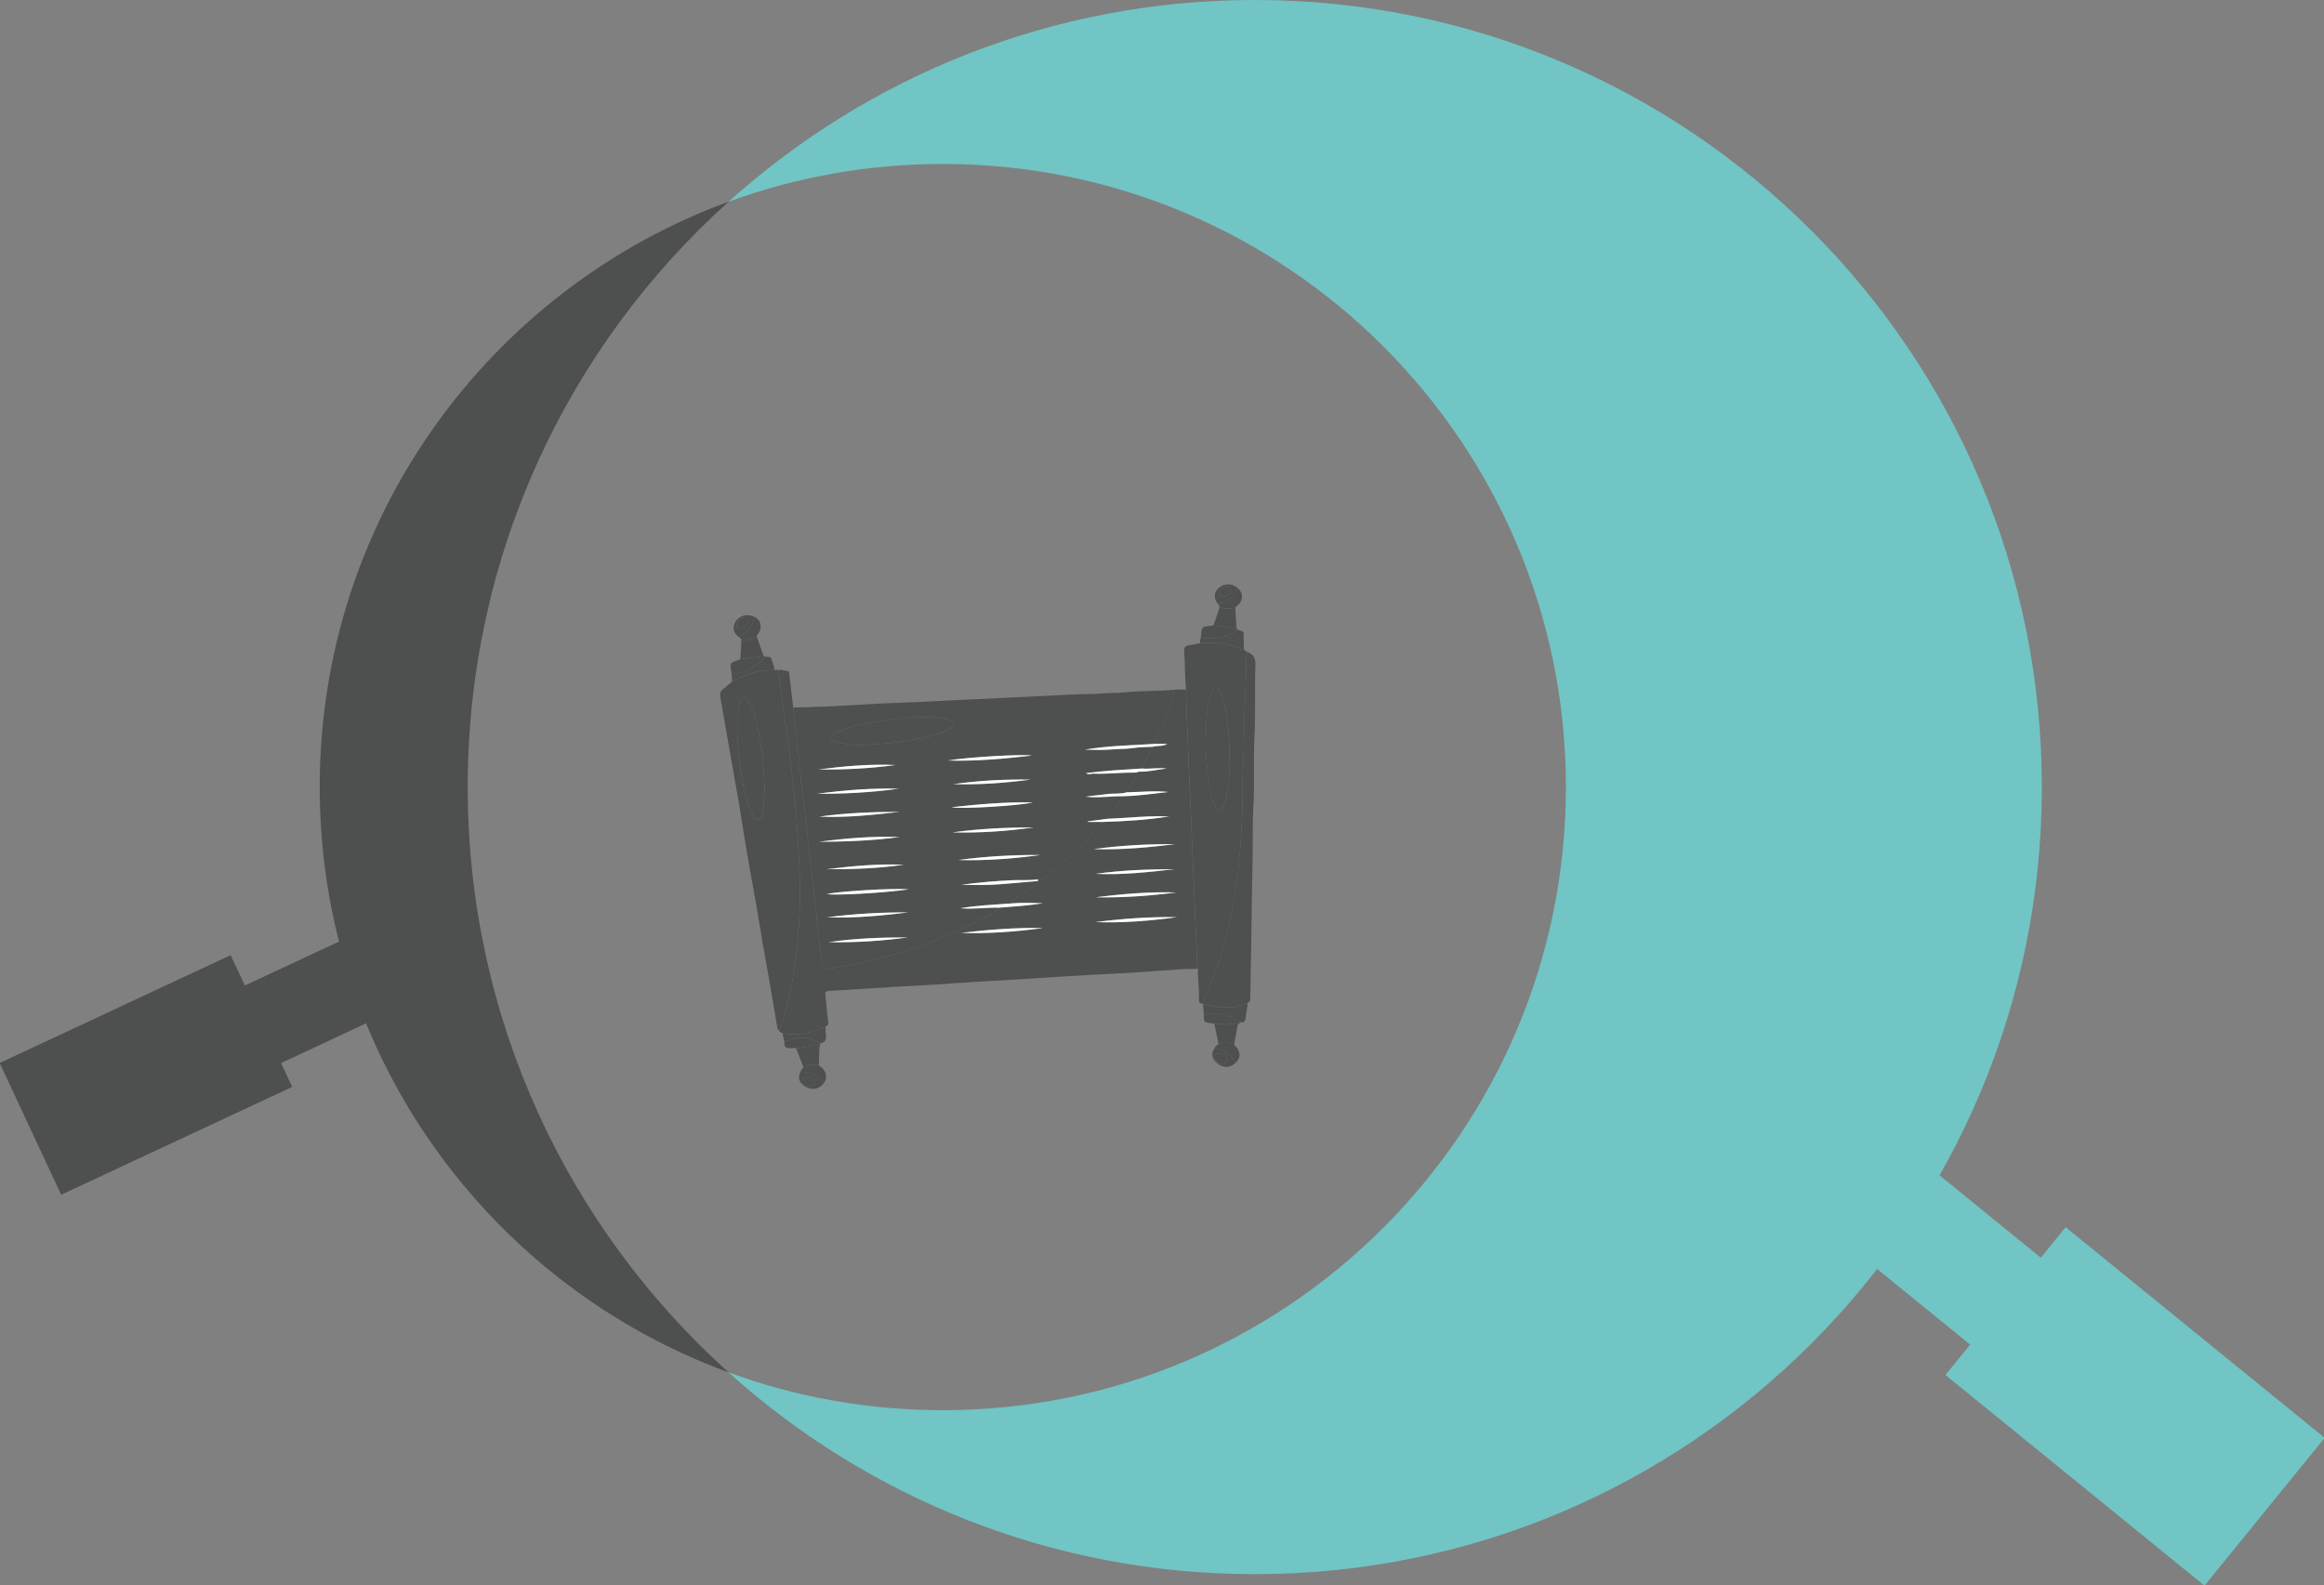 <?xml version="1.0" encoding="UTF-8" standalone="no"?>
<svg
   xmlns:dc="http://purl.org/dc/elements/1.1/"
   xmlns:cc="http://creativecommons.org/ns#"
   xmlns:rdf="http://www.w3.org/1999/02/22-rdf-syntax-ns#"
   xmlns:svg="http://www.w3.org/2000/svg"
   xmlns="http://www.w3.org/2000/svg"
   xmlns:sodipodi="http://sodipodi.sourceforge.net/DTD/sodipodi-0.dtd"
   xmlns:inkscape="http://www.inkscape.org/namespaces/inkscape"
   inkscape:version="1.0beta2 (2b71d25, 2019-12-03)"
   height="339.749"
   width="498.067"
   sodipodi:docname="sacred-text-search-logo.svg"
   xml:space="preserve"
   viewBox="0 0 498.067 339.749"
   y="0px"
   x="0px"
   id="Layer_1"
   version="1.1"><rect x="0" y="0" width="498.067" height="339.749" fill="#808080" stroke="none"/><defs
   id="defs510"><clipPath
   id="clipPath1033"
   clipPathUnits="userSpaceOnUse"><rect
     y="21.241"
     x="247.54"
     height="368.451"
     width="566.973"
     id="rect1035"
     style="fill:#0000ff;fill-rule:evenodd" /></clipPath>
		
		
	</defs><sodipodi:namedview
   fit-margin-bottom="0"
   fit-margin-right="0"
   fit-margin-left="0"
   fit-margin-top="0"
   inkscape:lockguides="true"
   inkscape:current-layer="g475"
   inkscape:window-maximized="0"
   inkscape:window-y="31"
   inkscape:window-x="1760"
   inkscape:cy="307.85714"
   inkscape:cx="231.75941"
   inkscape:zoom="1.2240437"
   showgrid="false"
   id="namedview508"
   inkscape:window-height="999"
   inkscape:window-width="1395"
   inkscape:pageshadow="2"
   inkscape:pageopacity="0"
   guidetolerance="10"
   gridtolerance="10"
   objecttolerance="10"
   borderopacity="1"
   inkscape:document-rotation="0"
   bordercolor="#666666"
   pagecolor="#ffffff" />
<style
   id="style279"
   type="text/css">
	.st0{fill:#1A1A1A;}
	.st1{fill:#71C5C4;}
	.st2{fill:#4D504E;}
	.st3{fill:#FFFFFF;}
</style>
<g
   transform="translate(-268.152,-32)"
   id="g475">
	
	<g
   id="g339">
			<g
   id="g319">
				<path
   inkscape:connector-curvature="0"
   class="st1"
   d="m 705.75,200.68 c 0,93.16 -75.52,168.68 -168.68,168.68 -43.37,0 -82.91,-16.36 -112.78,-43.24 14.31,5.25 29.78,8.1 45.92,8.1 73.75,0 133.54,-59.79 133.54,-133.54 0,-73.75 -59.79,-133.54 -133.54,-133.54 -16.13,0 -31.6,2.86 -45.92,8.1 C 454.16,48.36 493.71,32 537.08,32 c 93.16,0 168.67,75.52 168.67,168.68 z"
   id="path315" />
				<path
   inkscape:connector-curvature="0"
   class="st2"
   d="m 424.29,326.11 c -51.13,-18.72 -87.62,-67.82 -87.62,-125.44 0,-57.62 36.5,-106.72 87.62,-125.44 -34.32,30.88 -55.9,75.64 -55.9,125.44 0,49.8 21.58,94.56 55.9,125.44 z"
   id="path317" />
			</g>
			<g
   id="g325">
				
					<rect
   x="705.14"
   y="297.57"
   transform="matrix(0.631,-0.776,0.776,0.631,9.23,686.096)"
   class="st1"
   width="40.82"
   height="71.55"
   id="rect321" />
				
					<rect
   x="674.48"
   y="282.07"
   transform="matrix(0.631,-0.776,0.776,0.631,19.444,644.064)"
   class="st1"
   width="24.01"
   height="39.07"
   id="rect323" />
			</g>
			<g
   id="g337">
				<g
   id="g335">
					<g
   id="g329">
						
							<rect
   x="272.18"
   y="246.69"
   transform="matrix(0.906,-0.423,0.423,0.906,-82.867,151.441)"
   class="st2"
   width="54.65"
   height="31.17"
   id="rect327" />
					</g>
					<g
   id="g333">
						
							<rect
   x="322.13"
   y="236.41"
   transform="matrix(0.906,-0.423,0.423,0.906,-72.268,165.765)"
   class="st2"
   width="29.84"
   height="18.34"
   id="rect331" />
					</g>
				</g>
			</g>
		</g><g
   id="g471">
			<g
   id="g469">
				<path
   inkscape:connector-curvature="0"
   class="st2"
   d="m 519.83,179.82 c -3.6,0.32 -7.22,0.2 -10.81,0.58 -1.46,0.16 -2.94,0.06 -4.42,0.19 -2.37,0.22 -4.78,0.13 -7.16,0.27 -4.52,0.27 -9.04,0.42 -13.56,0.67 -2.41,0.13 -4.83,0.25 -7.25,0.35 -5.09,0.2 -10.16,0.57 -15.25,0.71 -2.91,0.08 -5.82,0.25 -8.72,0.42 -4.84,0.29 -9.67,0.56 -14.52,0.6 0.08,0.98 0.15,1.96 0.26,2.93 0.33,2.92 0.69,5.83 1.02,8.75 0.24,2.16 0.39,4.33 0.69,6.47 0.41,2.88 0.71,5.76 1.02,8.65 0.23,2.19 0.53,4.37 0.78,6.56 0.24,2.09 0.46,4.17 0.69,6.26 0.24,2.19 0.45,4.39 0.7,6.58 0.32,2.85 0.69,5.69 0.98,8.55 0.13,1.3 0.3,1.52 1.62,1.28 2.44,-0.43 4.89,-0.86 7.31,-1.39 6.99,-1.54 13.7,-3.82 20.19,-6.82 2.77,-1.28 5.47,-2.68 8.14,-4.14 0.34,-0.19 0.68,-0.37 0.83,-0.76 -2.81,-0.06 -5.61,0.39 -8.42,0.13 3.55,-0.62 7.14,-0.76 10.72,-1.02 0.09,-0.42 0.42,-0.6 0.74,-0.82 1.56,-1.04 3.11,-2.1 4.64,-3.18 0.26,-0.18 0.73,-0.3 0.54,-0.81 -0.94,0.08 -1.89,0.16 -2.83,0.24 -2.38,0.19 -4.75,0.46 -7.13,0.56 -2.16,0.1 -4.34,0.02 -6.51,0.02 3.68,-0.52 7.38,-0.83 11.09,-1 1.79,-0.08 3.59,0.1 5.37,-0.19 0.72,0.02 1.3,-0.17 1.9,-0.66 0.94,-0.78 1.85,-1.61 2.79,-2.38 3.39,-2.79 6.42,-5.95 9.3,-9.24 -1.1,0 -2.2,0 -3.3,0 0,-0.04 0,-0.08 0.01,-0.12 1.38,-0.18 2.76,-0.36 4.13,-0.54 0.05,-0.36 0.2,-0.68 0.45,-0.93 1.16,-1.17 2.01,-2.58 2.95,-3.92 -2.66,-0.03 -5.32,0.41 -7.99,0.1 1.51,-0.24 3.04,-0.35 4.55,-0.56 1.42,-0.2 2.88,0.04 4.27,-0.39 0.08,-0.19 0.15,-0.38 0.25,-0.56 0.71,-1.31 1.73,-2.44 2.28,-3.85 -0.35,0.2 -0.74,0.2 -1.13,0.19 -2.88,-0.03 -5.75,0.35 -8.63,0.21 -0.43,-0.02 -0.89,0.35 -1.54,-0.1 4.12,-0.53 8.03,-0.74 11.93,-0.99 0.79,-1.55 1.57,-3.1 2.36,-4.65 -1.4,0.08 -2.81,0.05 -4.19,0.27 -1.57,0.24 -3.14,0.16 -4.71,0.31 -1.87,0.18 -3.76,0.04 -5.65,0.04 4.96,-0.86 9.97,-0.92 14.96,-1.24 0.68,-1.57 1.42,-3.13 2.03,-4.73 0.87,-2.27 1.87,-4.49 2.23,-6.9 z m -54.27,5.89 c 2.01,-0.03 4,0.02 5.95,0.59 0.47,0.14 0.88,0.33 0.9,0.89 0.01,0.46 -0.27,0.7 -0.69,0.94 -2.9,1.65 -6.14,2.06 -9.33,2.66 -2.1,0.4 -4.24,0.5 -6.36,0.69 -2.92,0.26 -5.8,0.32 -8.66,-0.45 -0.45,-0.12 -0.92,-0.13 -0.96,-0.76 -0.04,-0.67 0.3,-0.95 0.89,-1.23 2.69,-1.28 5.54,-1.88 8.46,-2.34 3.25,-0.51 6.5,-0.99 9.8,-0.99 z m 23.95,18.25 c -2.88,0.73 -15.4,1.48 -17.44,1.04 5.78,-0.65 11.58,-1.15 17.44,-1.04 z m -15.97,12.36 c 5.88,-0.8 11.76,-1.12 17.66,-1.09 -5.87,0.8 -11.76,1.25 -17.66,1.09 z m -2.24,-21.33 c 3.86,-0.71 15.99,-1.43 17.98,-1.06 -5.88,0.68 -11.76,1.24 -17.98,1.06 z m 0.97,15.4 c 5.79,-0.8 11.62,-1.06 17.47,-1.08 -5.79,0.84 -11.61,1.23 -17.47,1.08 z m -11.52,-9.36 c -5.81,0.8 -11.64,1.12 -17.5,1.09 5.81,-0.78 11.64,-1.25 17.5,-1.09 z m 2.14,21.58 c -6.76,0.91 -15.92,1.27 -17.51,1.02 1.47,-0.52 13.96,-1.37 17.51,-1.02 z m -17.52,5.98 c 5.81,-0.76 11.65,-1.07 17.5,-1.06 -5.81,0.72 -11.63,1.28 -17.5,1.06 z m -1.69,-21.58 c 5.75,-0.79 11.52,-1.03 17.32,-1.02 -5.76,0.65 -11.52,1.29 -17.32,1.02 z m 2.03,26.91 c 5.65,-0.84 11.33,-1.04 17.04,-1.02 -5.66,0.77 -11.33,1.14 -17.04,1.02 z m -2.06,-21.51 c 5.74,-0.76 11.5,-1.25 17.31,-1.03 -5.74,0.79 -11.52,1 -17.31,1.03 z m 16.46,-16.46 c -5.48,0.75 -10.99,1.04 -16.53,0.95 5.49,-0.7 10.98,-1.2 16.53,-0.95 z m 28.89,3.13 c -5.5,0.73 -11.02,1.14 -16.57,0.97 5.5,-0.76 11.03,-1.07 16.57,-0.97 z m -27.16,18.24 c -5.49,0.81 -11.02,0.99 -16.56,0.97 5.5,-0.68 11.01,-1.21 16.56,-0.97 z"
   id="path341" />
				<path
   inkscape:connector-curvature="0"
   class="st2"
   d="m 482.37,226.52 c -0.15,0.39 -0.49,0.57 -0.83,0.76 -2.67,1.46 -5.37,2.86 -8.14,4.14 -6.49,3 -13.21,5.28 -20.19,6.82 -2.43,0.54 -4.87,0.96 -7.31,1.39 -1.32,0.23 -1.49,0.01 -1.62,-1.28 -0.29,-2.85 -0.66,-5.7 -0.98,-8.55 -0.25,-2.19 -0.46,-4.38 -0.7,-6.58 -0.22,-2.09 -0.45,-4.17 -0.69,-6.26 -0.25,-2.19 -0.55,-4.37 -0.78,-6.56 -0.31,-2.89 -0.61,-5.77 -1.02,-8.65 -0.3,-2.15 -0.45,-4.32 -0.69,-6.47 -0.33,-2.92 -0.69,-5.83 -1.02,-8.75 -0.11,-0.97 -0.17,-1.95 -0.26,-2.93 -0.28,-2.42 -0.57,-4.83 -0.84,-7.25 -0.03,-0.3 -0.08,-0.57 -0.45,-0.57 -0.63,-0.01 -1.22,-0.32 -1.86,-0.21 0.14,1.21 0.27,2.43 0.43,3.64 0.69,5.19 1.43,10.38 2.08,15.58 0.6,4.82 1.17,9.65 1.48,14.5 0.28,4.41 0.55,8.82 0.61,13.24 0.05,3.4 -0.18,6.8 -0.41,10.2 -0.15,2.26 -0.47,4.52 -0.8,6.76 -0.39,2.63 -0.83,5.26 -1.53,7.82 -0.5,1.84 -0.93,3.72 -1.7,5.48 0.04,0.42 0.42,0.48 0.7,0.63 3.26,0.71 6.29,-0.04 9.21,-1.45 0.46,-0.18 0.68,-0.38 0.59,-1.01 -0.28,-1.98 -0.41,-3.97 -0.62,-5.96 -0.04,-0.33 0.08,-0.43 0.34,-0.52 0.37,-0.14 0.76,-0.13 1.14,-0.16 4.48,-0.27 8.96,-0.56 13.44,-0.83 2.66,-0.16 5.33,-0.28 7.99,-0.45 4.17,-0.26 8.33,-0.59 12.49,-0.8 2.42,-0.13 4.83,-0.28 7.25,-0.44 4.58,-0.31 9.17,-0.58 13.76,-0.85 2.87,-0.17 5.75,-0.27 8.62,-0.45 3.88,-0.25 7.76,-0.56 11.64,-0.81 1.05,-0.07 2.11,-0.03 3.17,-0.04 -0.36,-2.26 -0.22,-4.54 -0.37,-6.82 -0.2,-3.25 -0.31,-6.51 -0.44,-9.77 -0.14,-3.36 -0.27,-6.72 -0.42,-10.09 -0.15,-3.36 -0.29,-6.72 -0.43,-10.09 -0.13,-3.26 -0.34,-6.51 -0.41,-9.77 -0.1,-4.46 -0.46,-8.9 -0.47,-13.36 -0.84,0.02 -1.68,0.03 -2.52,0.05 -0.36,2.41 -1.36,4.63 -2.22,6.88 -0.61,1.6 -1.35,3.16 -2.03,4.73 0.91,0 1.82,0 2.74,0 -0.98,0.6 -2.11,0.32 -3.14,0.62 -0.79,1.55 -1.57,3.1 -2.36,4.65 1.79,0.17 3.58,-0.23 5.37,0.01 -2.01,0.22 -3.98,0.74 -6,0.67 -0.55,1.41 -1.57,2.54 -2.28,3.85 -0.1,0.18 -0.17,0.37 -0.25,0.56 2.95,-0.01 5.9,-0.41 8.86,-0.05 -3.23,0.37 -6.44,0.84 -9.69,0.9 -0.94,1.34 -1.79,2.74 -2.95,3.92 -0.25,0.25 -0.4,0.57 -0.45,0.93 1.4,-0.07 2.8,-0.13 4.19,-0.23 3.04,-0.22 6.08,-0.42 9.13,-0.28 -4.69,0.74 -9.42,1.03 -14.16,1.18 -2.88,3.3 -5.91,6.45 -9.3,9.24 -0.94,0.78 -1.84,1.61 -2.79,2.38 -0.6,0.5 -1.18,0.68 -1.9,0.66 0,0.12 0,0.25 0.01,0.37 0.19,0.51 -0.28,0.63 -0.54,0.81 -1.53,1.08 -3.08,2.13 -4.64,3.18 -0.33,0.22 -0.66,0.4 -0.74,0.82 2.33,-0.24 4.65,-0.11 6.98,-0.07 -3.07,0.59 -6.18,0.71 -9.28,0.99 z m 38.06,2.04 c -5.81,0.79 -11.65,1.27 -17.53,1.06 5.82,-0.74 11.66,-1.18 17.53,-1.06 z m -28.77,2.33 c -5.81,0.81 -11.64,1.22 -17.5,1.05 5.81,-0.72 11.64,-1.17 17.5,-1.05 z m 10.85,-16.92 c 5.82,-0.77 11.65,-1.12 17.5,-1.05 -5.82,0.72 -11.65,1.26 -17.5,1.05 z m 0.42,10.34 c 5.73,-0.74 11.48,-1.23 17.28,-1.05 -5.73,0.75 -11.48,1.16 -17.28,1.05 z m 16.94,-6.04 c -5.62,0.67 -11.25,1.27 -16.91,1.01 5.6,-0.81 11.25,-0.98 16.91,-1.01 z"
   id="path343" />
				<path
   inkscape:connector-curvature="0"
   class="st2"
   d="m 435.15,252.79 c 0.77,-1.76 1.19,-3.64 1.7,-5.48 0.7,-2.56 1.14,-5.19 1.53,-7.82 0.33,-2.25 0.65,-4.5 0.8,-6.76 0.23,-3.39 0.45,-6.8 0.41,-10.2 -0.06,-4.41 -0.33,-8.83 -0.61,-13.24 -0.31,-4.85 -0.88,-9.68 -1.48,-14.5 -0.65,-5.2 -1.39,-10.39 -2.08,-15.58 -0.16,-1.21 -0.29,-2.43 -0.43,-3.64 -0.29,0 -0.57,-0.01 -0.86,-0.01 -0.63,0.03 -1.25,0.06 -1.88,0.11 -2.59,0.21 -4.91,1.23 -7.19,2.39 -0.67,0.57 -1.32,1.15 -2.01,1.69 -0.59,0.46 -0.64,1.06 -0.52,1.71 0.82,4.68 1.66,9.36 2.47,14.05 0.79,4.51 1.62,9.02 2.31,13.54 0.88,5.7 1.94,11.37 2.95,17.06 0.6,3.37 1.1,6.76 1.72,10.13 0.98,5.33 1.86,10.68 2.77,16.02 0.05,0.27 0.09,0.49 0.4,0.53 z m -8.84,-64.32 c 0.02,-1.79 -0.13,-3.59 0.21,-5.36 0.12,-0.65 0.28,-1.38 1.03,-1.56 0.67,-0.16 0.82,0.53 1.07,0.97 1.79,3.14 2.14,6.68 2.75,10.14 0.33,1.86 0.31,3.77 0.51,5.65 0.31,2.8 0,5.53 -0.33,8.28 -0.06,0.51 -0.44,0.98 -1.02,1.09 -0.57,0.11 -0.65,-0.46 -0.88,-0.77 -0.68,-0.91 -1.06,-1.99 -1.34,-3.06 -1.32,-5.04 -2.21,-10.14 -2,-15.38 z"
   id="path345" />
				<path
   inkscape:connector-curvature="0"
   class="st2"
   d="m 522.35,179.77 c 0.01,4.46 0.37,8.9 0.47,13.36 0.08,3.26 0.28,6.51 0.41,9.77 0.14,3.36 0.28,6.72 0.43,10.09 0.15,3.36 0.28,6.72 0.42,10.09 0.13,3.26 0.24,6.52 0.44,9.77 0.14,2.27 0,4.56 0.37,6.82 -0.09,2.2 0.35,4.39 0.21,6.59 -0.04,0.58 0.26,0.84 0.81,0.84 1.38,-3.63 2.99,-7.16 4.09,-10.9 1.71,-5.83 2.84,-11.77 3.52,-17.78 0.47,-4.14 0.69,-8.3 0.86,-12.46 0.15,-3.61 -0.03,-7.24 0.23,-10.86 0.17,-2.34 0.1,-4.7 0.16,-7.05 0.12,-4.88 0.42,-9.75 0.48,-14.63 0.01,-0.57 0.06,-1.12 0.22,-1.66 -0.24,-0.24 -0.69,-0.28 -0.72,-0.74 -0.22,0.23 -0.44,0.12 -0.67,0.02 -2.81,-1.2 -5.73,-1.53 -8.74,-1.19 -0.79,0.15 -1.58,0.3 -2.37,0.43 -0.74,0.12 -1.11,0.5 -1.04,1.29 0.23,2.73 0.1,5.48 0.42,8.2 z m 9.3,14.96 c 0.22,2.86 -0.38,6.04 -0.87,9.22 -0.07,0.48 -0.4,1 -0.76,1.35 -0.43,0.41 -0.94,0.54 -1.34,-0.23 -0.46,-0.88 -0.79,-1.82 -0.99,-2.75 -0.62,-2.91 -0.87,-5.88 -1.09,-8.84 -0.21,-2.84 0.1,-5.69 0.23,-8.53 0.07,-1.56 0.4,-3.12 1.02,-4.58 0.17,-0.39 0.2,-1.09 0.91,-0.97 0.58,0.1 0.81,0.61 1.04,1.08 0.48,1.02 0.79,2.12 0.97,3.21 0.59,3.52 0.96,7.08 0.88,11.04 z"
   id="path347" />
				<path
   inkscape:connector-curvature="0"
   class="st2"
   d="m 535.47,171.74 c -0.16,0.54 -0.21,1.09 -0.22,1.66 -0.06,4.88 -0.36,9.75 -0.48,14.63 -0.06,2.35 0.01,4.71 -0.16,7.05 -0.26,3.62 -0.08,7.24 -0.23,10.86 -0.17,4.16 -0.39,8.33 -0.86,12.46 -0.68,6.01 -1.81,11.95 -3.52,17.78 -1.1,3.75 -2.71,7.28 -4.09,10.9 0.03,0.08 0.06,0.17 0.09,0.25 0.36,-0.15 0.69,0.05 1.02,0.11 2.86,0.56 5.71,0.86 8.46,-0.49 0.52,-0.18 0.62,-0.57 0.63,-1.09 0.05,-3.84 0.15,-7.67 0.2,-11.51 0.08,-6.06 0.16,-12.12 0.29,-18.17 0.08,-3.84 -0.05,-7.68 0.18,-11.51 0.29,-4.93 -0.03,-9.87 0.22,-14.79 0.26,-5.14 0.02,-10.29 0.21,-15.42 0.05,-1.44 -0.45,-2.26 -1.74,-2.72 z"
   id="path349" />
				<path
   inkscape:connector-curvature="0"
   class="st2"
   d="m 535.48,246.96 c -2.75,1.35 -5.6,1.05 -8.46,0.49 -0.34,-0.07 -0.66,-0.26 -1.02,-0.11 0.05,0.69 0.1,1.37 0.15,2.06 0.31,0 0.64,0.04 0.94,-0.01 2.58,-0.44 4.85,0.32 6.95,1.74 0.73,0.03 1.04,-0.34 1.1,-1.06 0.06,-0.79 0.23,-1.58 0.35,-2.36 0.01,-0.07 0.02,-0.14 0.02,-0.21 0,-0.18 -0.01,-0.36 -0.03,-0.54 z"
   id="path351" />
				<path
   inkscape:connector-curvature="0"
   class="st2"
   d="m 525.34,169.84 c 3.01,-0.34 5.94,-0.01 8.74,1.19 0.23,0.1 0.45,0.21 0.67,-0.02 -0.03,-1.02 -0.05,-2.05 -0.08,-3.07 -0.01,-0.14 -0.02,-0.27 -0.03,-0.41 -0.23,-0.24 -0.5,-0.41 -0.84,-0.44 -0.08,-0.03 -0.15,-0.07 -0.23,-0.1 -0.09,-0.03 -0.17,-0.05 -0.26,-0.08 -1.26,1.49 -5.53,2.41 -7.78,1.68 -0.14,0.4 -0.24,0.81 -0.19,1.25 z"
   id="path353" />
				<path
   inkscape:connector-curvature="0"
   class="st2"
   d="m 533.15,166.46 c -0.09,-1.41 -0.17,-2.82 -0.26,-4.22 -1.13,0.23 -2.26,0.26 -3.38,-0.02 -0.43,1.27 -0.86,2.54 -1.3,3.81 1.16,0.15 2.32,0.31 3.49,0.45 0.48,0.05 0.97,0.47 1.45,-0.02 z"
   id="path355" />
				<path
   inkscape:connector-curvature="0"
   class="st2"
   d="m 532.65,255.74 c 0.25,-1.32 0.5,-2.64 0.75,-3.96 -0.06,-0.31 -0.24,-0.54 -0.57,-0.45 -1.48,0.36 -2.96,0.13 -4.44,0.01 0.3,1.47 0.61,2.94 0.91,4.41 0.48,-0.41 1.06,-0.4 1.65,-0.43 0.64,-0.05 1.09,0.48 1.7,0.42 z"
   id="path357" />
				<path
   inkscape:connector-curvature="0"
   class="st2"
   d="m 438.74,256.6 c 0.52,1.33 1.04,2.67 1.57,4 1.08,-0.37 2.2,-0.49 3.34,-0.42 0.03,-1.09 0.06,-2.19 0.08,-3.28 0.04,-1.03 -0.47,-1.08 -1.32,-0.87 -1.2,0.31 -2.42,0.57 -3.67,0.57 z"
   id="path359" />
				<path
   inkscape:connector-curvature="0"
   class="st2"
   d="m 427.06,168.98 c -0.02,0.29 -0.04,0.58 -0.06,0.87 0.02,0.02 0.07,0.05 0.06,0.06 -0.02,0.05 -0.05,0.1 -0.07,0.15 -0.01,0.14 -0.01,0.28 -0.02,0.43 0.19,0.14 0.18,0.28 -0.01,0.42 -0.05,0.79 -0.09,1.58 -0.14,2.37 1.67,-0.23 3.33,-0.45 5,-0.68 -0.5,-1.41 -1,-2.82 -1.5,-4.23 -1.08,0.26 -2,1.32 -3.26,0.61 z m 0.14,2.36 c 0.01,-0.03 0.03,-0.06 0.04,-0.08 0.02,0.02 0.05,0.05 0.06,0.07 0,0.03 -0.03,0.06 -0.04,0.08 -0.02,-0.03 -0.04,-0.05 -0.06,-0.07 z"
   id="path361" />
				<path
   inkscape:connector-curvature="0"
   class="st2"
   d="m 533.15,166.46 c -0.48,0.49 -0.97,0.07 -1.46,0.01 -1.16,-0.14 -2.32,-0.3 -3.49,-0.45 -0.1,0.02 -0.2,0.06 -0.31,0.07 -2.23,0.2 -2.23,0.2 -2.36,2.5 2.25,0.73 6.52,-0.19 7.78,-1.68 -0.04,-0.15 -0.1,-0.3 -0.16,-0.45 z"
   id="path363" />
				<path
   inkscape:connector-curvature="0"
   class="st2"
   d="m 431.82,172.6 c -1.67,0.23 -3.33,0.45 -5,0.68 -0.19,0.08 -0.38,0.16 -0.57,0.23 -1.67,0.55 -1.67,0.55 -1.39,2.28 0.51,0.72 1.17,0.6 1.88,0.38 2.13,-0.65 4,-1.72 5.5,-3.4 -0.14,-0.07 -0.28,-0.12 -0.42,-0.17 z"
   id="path365" />
				<path
   inkscape:connector-curvature="0"
   class="st2"
   d="m 432.24,172.76 c -1.5,1.68 -3.37,2.75 -5.5,3.4 -0.7,0.22 -1.37,0.34 -1.88,-0.38 0.03,0.22 0.05,0.44 0.08,0.66 0.14,0.2 0.1,0.42 0.07,0.63 0.01,0.33 0.03,0.66 0.04,0.99 2.27,-1.16 4.59,-2.19 7.19,-2.39 0.63,-0.05 1.25,-0.07 1.88,-0.11 -0.04,-0.8 -0.39,-1.52 -0.6,-2.28 -0.19,-0.68 -0.78,-0.51 -1.28,-0.52 z"
   id="path367" />
				<path
   inkscape:connector-curvature="0"
   class="st2"
   d="m 445.06,251.97 c -2.92,1.42 -5.95,2.17 -9.21,1.45 0.14,0.63 0.28,1.26 0.41,1.89 2.6,-1.15 5.18,-1.38 7.68,0.26 0.98,-0.12 1.36,-0.66 1.22,-1.64 -0.09,-0.64 -0.07,-1.3 -0.1,-1.96 z"
   id="path369" />
				<path
   inkscape:connector-curvature="0"
   class="st2"
   d="m 528.39,251.33 c 1.48,0.12 2.96,0.35 4.44,-0.01 0.33,-0.08 0.51,0.14 0.57,0.45 0.13,-0.3 0.34,-0.53 0.65,-0.65 -2.11,-1.41 -4.38,-2.18 -6.95,-1.74 -0.31,0.05 -0.63,0.01 -0.94,0.01 -0.05,1.76 -0.03,1.78 2.23,1.94 z"
   id="path371" />
				<path
   inkscape:connector-curvature="0"
   class="st2"
   d="m 443.95,255.58 c -2.51,-1.65 -5.08,-1.42 -7.68,-0.26 -0.07,0.96 0.33,1.43 1.33,1.32 0.38,-0.04 0.76,-0.02 1.14,-0.03 1.25,-0.01 2.47,-0.26 3.67,-0.57 0.85,-0.21 1.36,-0.16 1.32,0.87 0.07,-0.45 0.14,-0.89 0.22,-1.33 z"
   id="path373" />
				<path
   inkscape:connector-curvature="0"
   class="st2"
   d="m 532.65,255.74 c -0.61,0.06 -1.06,-0.46 -1.69,-0.43 -0.6,0.03 -1.17,0.03 -1.65,0.43 -0.32,0.24 -0.68,0.44 -0.83,0.85 2.02,0.34 3.5,1.43 4.47,3.23 1.04,-1.03 1.13,-2.22 0.25,-3.34 -0.2,-0.24 -0.51,-0.39 -0.55,-0.74 z"
   id="path375" />
				<path
   inkscape:connector-curvature="0"
   class="st2"
   d="m 443.64,260.19 c -1.14,-0.07 -2.25,0.05 -3.34,0.42 -0.01,0.45 -0.5,0.63 -0.58,1.04 2.04,0.05 3.57,1.14 5.01,2.42 0.84,-0.85 0.44,-2.55 -0.37,-3.17 -0.26,-0.21 -0.62,-0.33 -0.72,-0.71 z"
   id="path377" />
				<path
   inkscape:connector-curvature="0"
   class="st2"
   d="m 529.51,162.21 c 1.13,0.29 2.25,0.25 3.38,0.02 0.38,-0.49 0.96,-0.79 1.22,-1.39 0.46,-1.05 0.24,-1.97 -0.74,-2.86 -0.26,0.92 -0.82,1.6 -1.51,2.26 -0.74,0.69 -1.83,0.65 -2.53,1.36 0.06,0.2 0.12,0.41 0.18,0.61 z"
   id="path379" />
				<path
   inkscape:connector-curvature="0"
   class="st2"
   d="m 427.06,168.98 c 1.26,0.71 2.18,-0.36 3.26,-0.62 0.2,-0.56 0.71,-0.96 0.8,-1.58 0.15,-1.02 -0.1,-1.87 -1.02,-2.44 -0.23,0.03 -0.38,0.14 -0.43,0.38 -0.39,1.82 -1.61,2.95 -3.15,3.83 0.18,0.15 0.36,0.29 0.54,0.43 z"
   id="path381" />
				<path
   inkscape:connector-curvature="0"
   class="st2"
   d="m 426.52,168.56 c 1.53,-0.88 2.76,-2.01 3.15,-3.83 0.05,-0.24 0.2,-0.36 0.43,-0.38 -1.68,-1.03 -3.75,-0.46 -4.5,1.23 -0.5,1.14 -0.18,2.16 0.92,2.98 z m -0.44,-2.71 c 0.02,-0.68 0.88,-1.55 1.45,-1.47 0.5,0.08 0.93,0.31 0.89,0.95 -0.04,0.65 -0.81,1.33 -1.5,1.34 -0.64,0.03 -0.89,-0.28 -0.84,-0.82 z"
   id="path383" />
				<path
   inkscape:connector-curvature="0"
   class="st2"
   d="m 529.33,161.6 c 0.7,-0.71 1.79,-0.67 2.53,-1.36 0.7,-0.65 1.25,-1.34 1.51,-2.26 -1.3,-1 -2.91,-0.99 -4.03,0.03 -1.12,1.01 -1.12,2.42 -0.01,3.59 z m 0.04,-2.56 c 0.04,-0.69 0.97,-1.5 1.68,-1.44 0.59,0.05 0.86,0.42 0.83,1 -0.03,0.65 -0.88,1.34 -1.59,1.21 -0.4,-0.07 -0.96,-0.1 -0.92,-0.77 z"
   id="path385" />
				<path
   inkscape:connector-curvature="0"
   class="st2"
   d="m 532.95,259.82 c -0.97,-1.79 -2.45,-2.89 -4.47,-3.23 -0.79,1.18 -0.66,2.18 0.42,3.21 -0.01,-0.1 0.01,-0.23 -0.04,-0.31 -0.31,-0.49 -0.64,-1 -0.09,-1.51 0.4,-0.37 1.63,-0.09 2.02,0.38 0.31,0.37 0.35,0.77 0.12,1.17 -0.21,0.38 -0.58,0.49 -1,0.44 -0.34,-0.05 -0.66,-0.28 -1.03,-0.19 1.37,1.14 2.78,1.15 4.07,0.04 z"
   id="path387" />
				<path
   inkscape:connector-curvature="0"
   class="st2"
   d="m 444.74,264.07 c -1.44,-1.28 -2.97,-2.38 -5.01,-2.42 -0.6,1.26 -0.4,2.13 0.69,3.04 l 0.06,-0.06 c -0.19,-0.52 -0.79,-1.04 -0.15,-1.59 0.53,-0.46 1.17,-0.43 1.75,-0.04 0.41,0.28 0.77,0.64 0.61,1.2 -0.2,0.72 -0.81,0.65 -1.37,0.63 -0.14,0 -0.28,0 -0.42,0 -0.03,0.04 -0.06,0.08 -0.09,0.11 1.54,0.78 2.97,0.45 3.93,-0.87 z"
   id="path389" />
				<path
   inkscape:connector-curvature="0"
   class="st2"
   d="m 425.02,177.07 c 0.02,-0.22 0.06,-0.44 -0.07,-0.63 -0.09,0.22 -0.04,0.43 0.07,0.63 z"
   id="path391" />
				<path
   inkscape:connector-curvature="0"
   class="st2"
   d="m 440.42,264.69 c 0.13,0.09 0.26,0.18 0.39,0.27 0.03,-0.04 0.06,-0.08 0.09,-0.11 -0.08,-0.18 -0.25,-0.21 -0.42,-0.21 z"
   id="path393" />
				<path
   inkscape:connector-curvature="0"
   class="st2"
   d="m 426.96,170.91 c 0.19,-0.14 0.2,-0.28 0.01,-0.42 0,0.14 0,0.28 -0.01,0.42 z"
   id="path395" />
				<path
   inkscape:connector-curvature="0"
   class="st2"
   d="m 534.65,167.53 c 0.01,0.14 0.02,0.27 0.03,0.41 0.18,-0.15 0.17,-0.29 -0.03,-0.41 z"
   id="path397" />
				<path
   inkscape:connector-curvature="0"
   class="st2"
   d="m 426.99,170.06 c 0.03,-0.05 0.06,-0.1 0.07,-0.15 0,-0.01 -0.04,-0.04 -0.06,-0.06 0,0.07 0,0.14 -0.01,0.21 z"
   id="path399" />
				<path
   inkscape:connector-curvature="0"
   class="st2"
   d="m 535.52,247.5 c -0.01,0.07 -0.02,0.14 -0.02,0.21 0.03,-0.05 0.06,-0.09 0.08,-0.15 0,-0.01 -0.04,-0.04 -0.06,-0.06 z"
   id="path401" />
				<path
   inkscape:connector-curvature="0"
   class="st2"
   d="m 533.58,166.98 c 0.08,0.03 0.15,0.07 0.23,0.1 -0.08,-0.03 -0.15,-0.06 -0.23,-0.1 z"
   id="path403" />
				<path
   inkscape:connector-curvature="0"
   class="st2"
   d="m 465.56,185.71 c -3.3,0 -6.55,0.48 -9.81,0.99 -2.92,0.46 -5.77,1.06 -8.46,2.34 -0.59,0.28 -0.94,0.56 -0.89,1.23 0.04,0.63 0.52,0.64 0.96,0.76 2.86,0.76 5.74,0.71 8.66,0.45 2.13,-0.19 4.26,-0.29 6.36,-0.69 3.19,-0.6 6.43,-1.01 9.33,-2.66 0.42,-0.24 0.7,-0.47 0.69,-0.94 -0.01,-0.55 -0.42,-0.75 -0.9,-0.89 -1.94,-0.57 -3.93,-0.62 -5.94,-0.59 z"
   id="path405" />
				<path
   inkscape:connector-curvature="0"
   class="st3"
   d="m 508.82,202.64 c 3.25,-0.06 6.47,-0.54 9.69,-0.9 -2.96,-0.36 -5.91,0.04 -8.86,0.05 -1.39,0.43 -2.85,0.19 -4.27,0.39 -1.51,0.21 -3.04,0.32 -4.55,0.56 2.67,0.31 5.32,-0.13 7.99,-0.1 z"
   id="path407" />
				<path
   inkscape:connector-curvature="0"
   class="st3"
   d="m 515.18,192.04 c 1.03,-0.29 2.16,-0.01 3.14,-0.62 -0.91,0 -1.82,0 -2.74,0 -4.99,0.32 -10,0.38 -14.96,1.24 1.88,0 3.78,0.14 5.65,-0.04 1.57,-0.15 3.15,-0.07 4.71,-0.31 1.38,-0.21 2.8,-0.19 4.2,-0.27 z"
   id="path409" />
				<path
   inkscape:connector-curvature="0"
   class="st3"
   d="m 489.51,203.96 c -5.86,-0.11 -11.65,0.39 -17.44,1.04 2.04,0.44 14.55,-0.31 17.44,-1.04 z"
   id="path411" />
				<path
   inkscape:connector-curvature="0"
   class="st3"
   d="m 473.54,216.32 c 5.9,0.16 11.79,-0.28 17.66,-1.09 -5.9,-0.04 -11.78,0.28 -17.66,1.09 z"
   id="path413" />
				<path
   inkscape:connector-curvature="0"
   class="st3"
   d="m 482.37,226.52 c 3.1,-0.28 6.21,-0.4 9.29,-0.96 -2.33,-0.04 -4.66,-0.16 -6.98,0.07 -3.58,0.26 -7.17,0.4 -10.72,1.02 2.8,0.26 5.6,-0.19 8.41,-0.13 z"
   id="path415" />
				<path
   inkscape:connector-curvature="0"
   class="st3"
   d="m 471.3,194.99 c 6.23,0.18 12.11,-0.39 17.98,-1.06 -1.99,-0.37 -14.12,0.36 -17.98,1.06 z"
   id="path417" />
				<path
   inkscape:connector-curvature="0"
   class="st3"
   d="m 504.58,208.15 c 4.74,-0.14 9.47,-0.43 14.16,-1.18 -3.05,-0.13 -6.09,0.06 -9.13,0.28 -1.4,0.1 -2.8,0.15 -4.19,0.23 -1.38,0.18 -2.76,0.36 -4.13,0.54 0,0.04 0,0.08 -0.01,0.12 1.1,0.01 2.2,0.01 3.3,0.01 z"
   id="path419" />
				<path
   inkscape:connector-curvature="0"
   class="st3"
   d="m 472.27,210.39 c 5.86,0.15 11.68,-0.24 17.47,-1.08 -5.84,0.02 -11.68,0.28 -17.47,1.08 z"
   id="path421" />
				<path
   inkscape:connector-curvature="0"
   class="st3"
   d="m 460.75,201.03 c -5.87,-0.17 -11.69,0.31 -17.5,1.09 5.86,0.03 11.7,-0.29 17.5,-1.09 z"
   id="path423" />
				<path
   inkscape:connector-curvature="0"
   class="st3"
   d="m 462.89,222.61 c -3.55,-0.36 -16.04,0.5 -17.51,1.02 1.59,0.25 10.75,-0.1 17.51,-1.02 z"
   id="path425" />
				<path
   inkscape:connector-curvature="0"
   class="st3"
   d="m 512.18,197.38 c 2.02,0.06 3.99,-0.45 6,-0.67 -1.79,-0.24 -3.58,0.16 -5.37,-0.01 -3.9,0.25 -7.81,0.45 -11.93,0.99 0.65,0.45 1.11,0.08 1.54,0.1 2.88,0.14 5.75,-0.24 8.63,-0.21 0.4,-0.01 0.78,0 1.13,-0.2 z"
   id="path427" />
				<path
   inkscape:connector-curvature="0"
   class="st3"
   d="m 445.37,228.59 c 5.87,0.22 11.69,-0.34 17.5,-1.06 -5.85,-0.02 -11.69,0.29 -17.5,1.06 z"
   id="path429" />
				<path
   inkscape:connector-curvature="0"
   class="st3"
   d="m 443.68,207.01 c 5.81,0.27 11.56,-0.37 17.32,-1.02 -5.8,-0.01 -11.58,0.23 -17.32,1.02 z"
   id="path431" />
				<path
   inkscape:connector-curvature="0"
   class="st3"
   d="m 445.71,233.92 c 5.71,0.11 11.39,-0.26 17.04,-1.02 -5.71,-0.01 -11.4,0.19 -17.04,1.02 z"
   id="path433" />
				<path
   inkscape:connector-curvature="0"
   class="st3"
   d="m 443.65,212.41 c 5.79,-0.03 11.57,-0.24 17.31,-1.03 -5.8,-0.22 -11.56,0.27 -17.31,1.03 z"
   id="path435" />
				<path
   inkscape:connector-curvature="0"
   class="st3"
   d="m 460.11,195.95 c -5.55,-0.25 -11.05,0.25 -16.53,0.95 5.54,0.09 11.05,-0.21 16.53,-0.95 z"
   id="path437" />
				<path
   inkscape:connector-curvature="0"
   class="st3"
   d="m 489,199.08 c -5.55,-0.1 -11.07,0.21 -16.57,0.97 5.55,0.17 11.07,-0.24 16.57,-0.97 z"
   id="path439" />
				<path
   inkscape:connector-curvature="0"
   class="st3"
   d="m 461.84,217.32 c -5.55,-0.24 -11.06,0.29 -16.56,0.97 5.54,0.02 11.07,-0.17 16.56,-0.97 z"
   id="path441" />
				<path
   inkscape:connector-curvature="0"
   class="st3"
   d="m 490.6,220.81 c 0,-0.12 0,-0.25 -0.01,-0.37 -1.78,0.29 -3.58,0.11 -5.37,0.19 -3.71,0.17 -7.41,0.47 -11.09,1 2.17,0 4.34,0.08 6.51,-0.02 2.38,-0.11 4.76,-0.37 7.13,-0.56 0.94,-0.08 1.88,-0.16 2.83,-0.24 z"
   id="path443" />
				<path
   inkscape:connector-curvature="0"
   class="st3"
   d="m 520.43,228.56 c -5.87,-0.12 -11.71,0.32 -17.53,1.06 5.88,0.21 11.71,-0.26 17.53,-1.06 z"
   id="path445" />
				<path
   inkscape:connector-curvature="0"
   class="st3"
   d="m 491.66,230.89 c -5.86,-0.12 -11.69,0.33 -17.5,1.05 5.87,0.17 11.7,-0.25 17.5,-1.05 z"
   id="path447" />
				<path
   inkscape:connector-curvature="0"
   class="st3"
   d="m 502.51,213.97 c 5.85,0.2 11.68,-0.34 17.5,-1.05 -5.85,-0.07 -11.67,0.28 -17.5,1.05 z"
   id="path449" />
				<path
   inkscape:connector-curvature="0"
   class="st3"
   d="m 502.93,224.31 c 5.8,0.1 11.55,-0.3 17.28,-1.05 -5.8,-0.17 -11.55,0.31 -17.28,1.05 z"
   id="path451" />
				<path
   inkscape:connector-curvature="0"
   class="st3"
   d="m 519.87,218.27 c -5.65,0.03 -11.3,0.21 -16.91,1.01 5.66,0.25 11.28,-0.35 16.91,-1.01 z"
   id="path453" />
				<path
   inkscape:connector-curvature="0"
   class="st2"
   d="m 426.31,188.47 c -0.2,5.24 0.69,10.33 2,15.37 0.28,1.08 0.66,2.15 1.34,3.06 0.23,0.31 0.32,0.88 0.88,0.77 0.58,-0.11 0.96,-0.58 1.02,-1.09 0.32,-2.75 0.63,-5.48 0.33,-8.28 -0.2,-1.87 -0.19,-3.78 -0.51,-5.65 -0.61,-3.46 -0.96,-7 -2.75,-10.14 -0.25,-0.44 -0.4,-1.12 -1.07,-0.97 -0.75,0.17 -0.9,0.9 -1.03,1.56 -0.34,1.78 -0.19,3.58 -0.21,5.37 z"
   id="path455" />
				<path
   inkscape:connector-curvature="0"
   class="st2"
   d="m 531.65,194.73 c 0.08,-3.97 -0.29,-7.52 -0.89,-11.05 -0.18,-1.09 -0.48,-2.19 -0.97,-3.21 -0.23,-0.48 -0.46,-0.99 -1.04,-1.08 -0.71,-0.12 -0.74,0.58 -0.91,0.97 -0.62,1.46 -0.95,3.02 -1.02,4.58 -0.13,2.84 -0.43,5.69 -0.23,8.53 0.22,2.96 0.47,5.93 1.09,8.84 0.2,0.94 0.53,1.87 0.99,2.75 0.4,0.77 0.91,0.64 1.34,0.23 0.36,-0.34 0.69,-0.86 0.76,-1.35 0.5,-3.17 1.1,-6.34 0.88,-9.21 z"
   id="path457" />
				<path
   inkscape:connector-curvature="0"
   class="st2"
   d="m 427.2,171.34 c 0.02,0.02 0.04,0.05 0.06,0.07 0.01,-0.03 0.04,-0.06 0.04,-0.08 0,-0.03 -0.04,-0.05 -0.06,-0.07 -0.01,0.02 -0.02,0.05 -0.04,0.08 z"
   id="path459" />
				<path
   inkscape:connector-curvature="0"
   class="st2"
   d="m 426.08,165.85 c -0.04,0.53 0.21,0.84 0.85,0.83 0.69,-0.01 1.46,-0.69 1.5,-1.34 0.04,-0.65 -0.39,-0.88 -0.89,-0.95 -0.58,-0.09 -1.44,0.78 -1.46,1.46 z"
   id="path461" />
				<path
   inkscape:connector-curvature="0"
   class="st2"
   d="m 529.37,159.04 c -0.04,0.67 0.52,0.7 0.92,0.77 0.7,0.13 1.55,-0.56 1.59,-1.21 0.03,-0.58 -0.23,-0.95 -0.83,-1 -0.71,-0.06 -1.64,0.75 -1.68,1.44 z"
   id="path463" />
				<path
   inkscape:connector-curvature="0"
   class="st2"
   d="m 528.88,259.78 c 0.37,-0.09 0.68,0.14 1.03,0.19 0.42,0.06 0.79,-0.06 1,-0.44 0.22,-0.4 0.19,-0.8 -0.12,-1.17 -0.39,-0.47 -1.62,-0.75 -2.02,-0.38 -0.55,0.51 -0.22,1.01 0.09,1.51 0.05,0.08 0.03,0.2 0.04,0.31 -0.01,0 -0.02,-0.02 -0.02,-0.02 z"
   id="path465" />
				<path
   inkscape:connector-curvature="0"
   class="st2"
   d="m 440.47,264.63 c 0.18,0 0.34,0.03 0.42,0.21 0.14,0 0.28,-0.01 0.42,0 0.56,0.02 1.16,0.09 1.37,-0.63 0.16,-0.57 -0.21,-0.92 -0.61,-1.2 -0.58,-0.39 -1.21,-0.42 -1.75,0.04 -0.64,0.55 -0.03,1.06 0.15,1.58 z"
   id="path467" />
			</g>
		</g>
</g>
<g
   transform="translate(-268.152,-32)"
   id="g477">
</g>
<g
   transform="translate(-268.152,-32)"
   id="g479">
</g>
<g
   transform="translate(-268.152,-32)"
   id="g481">
</g>
<g
   transform="translate(-268.152,-32)"
   id="g483">
</g>
<g
   transform="translate(-268.152,-32)"
   id="g485">
</g>
<g
   transform="translate(-268.152,-32)"
   id="g487">
</g>
<g
   transform="translate(-268.152,-32)"
   id="g489">
</g>
<g
   transform="translate(-268.152,-32)"
   id="g491">
</g>
<g
   transform="translate(-268.152,-32)"
   id="g493">
</g>
<g
   transform="translate(-268.152,-32)"
   id="g495">
</g>
<g
   transform="translate(-268.152,-32)"
   id="g497">
</g>
<g
   transform="translate(-268.152,-32)"
   id="g499">
</g>
<g
   transform="translate(-268.152,-32)"
   id="g501">
</g>
<g
   transform="translate(-268.152,-32)"
   id="g503">
</g>
<g
   transform="translate(-268.152,-32)"
   id="g505">
</g>
</svg>
